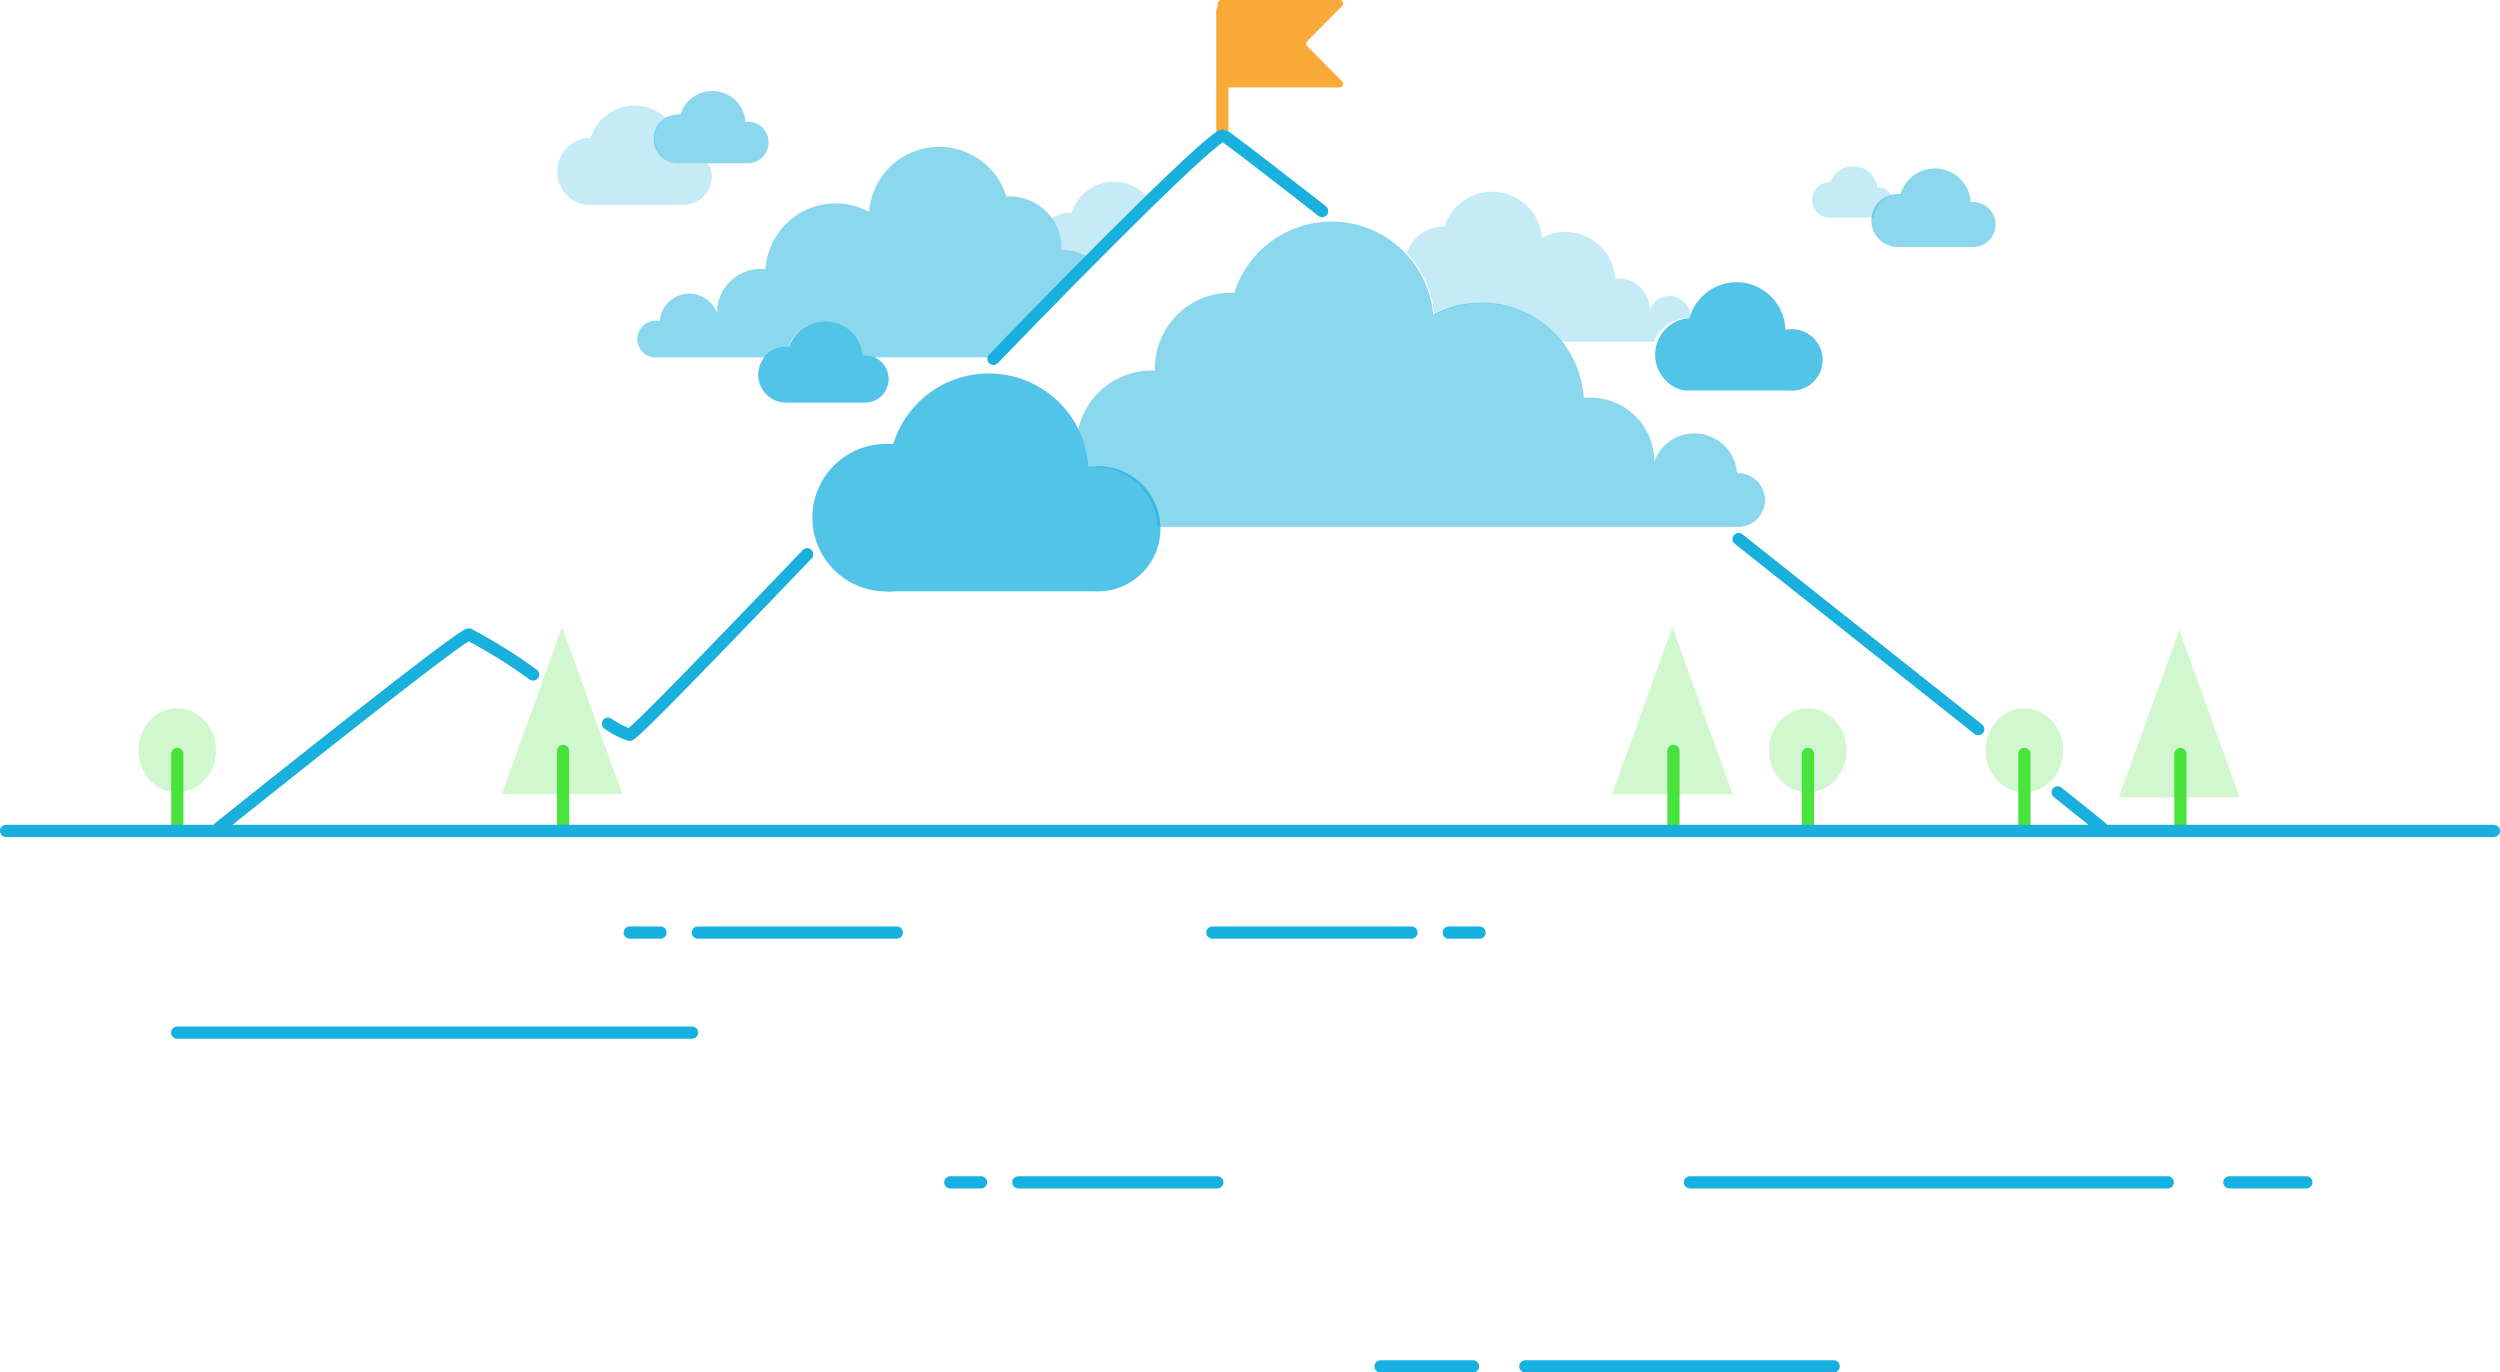 <?xml version="1.0" encoding="UTF-8"?>
<svg xmlns="http://www.w3.org/2000/svg" viewBox="0 0 204.89 112.48">
   <defs>
      <style type="text/css">.cls-1,.cls-3{fill:#48e33d;}.cls-1,.cls-3,.cls-8{opacity:0.25;}.cls-10,.cls-2,.cls-4,.cls-9{fill:none;stroke-linecap:round;stroke-linejoin:round;}.cls-2{stroke:#48e33d;}.cls-3{fill-rule:evenodd;}.cls-4{stroke:#faaa39;}.cls-5{fill:#faaa39;}.cls-6,.cls-7,.cls-8{fill:#19b0de;}.cls-6{opacity:0.5;}.cls-7{opacity:0.75;}.cls-9{stroke:#19b0de;}.cls-10{stroke:#16b1e0;}</style>
   </defs>
   <title>emptyFlagsFilter</title>
   <g id="emptyFlagsFilter" data-name="Layer 2">
      <g id="for_review" data-name="for review">
         <ellipse class="cls-1" cx="148.16" cy="61.5" rx="3.18" ry="3.44" />
         <line class="cls-2" x1="148.17" y1="61.79" x2="148.17" y2="68.1" />
         <ellipse class="cls-1" cx="14.52" cy="61.5" rx="3.18" ry="3.44" />
         <line class="cls-2" x1="14.53" y1="61.79" x2="14.53" y2="68.1" />
         <line class="cls-2" x1="137.15" y1="61.54" x2="137.15" y2="67.85" />
         <polygon class="cls-3" points="137.06 51.39 132.12 65.09 142 65.09 137.06 51.39" />
         <line class="cls-2" x1="46.15" y1="61.54" x2="46.15" y2="67.85" />
         <polygon class="cls-3" points="46.06 51.39 41.12 65.09 51.01 65.09 46.06 51.39" />
         <ellipse class="cls-1" cx="165.91" cy="61.5" rx="3.18" ry="3.44" />
         <line class="cls-2" x1="178.7" y1="61.79" x2="178.7" y2="68.1" />
         <polygon class="cls-3" points="178.61 51.64 173.66 65.34 183.55 65.34 178.61 51.64" />
         <line class="cls-2" x1="165.91" y1="61.79" x2="165.91" y2="68.1" />
         <line class="cls-4" x1="100.18" y1="11.1" x2="100.18" y2="0.88" />
         <path class="cls-5" d="M107.75,4.4h0l-.62-.62a.28.28,0,0,1,0-.4L110,.49a.29.29,0,0,0-.2-.49h-9.71a.29.29,0,0,0-.29.29v6.6a.29.29,0,0,0,.29.28h9.71a.29.29,0,0,0,.2-.49Z" />
         <path id="cloud" class="cls-6" d="M61.28,10H61.1a2.73,2.73,0,0,0-5.33-.62h-.1a2,2,0,0,0-.19,4h5.8a1.71,1.71,0,1,0,0-3.42Z" />
         <path id="cloud-2" data-name="cloud" class="cls-7" d="M146.58,27h-.26a4,4,0,0,0-7.86-.91h-.15A3,3,0,0,0,138,32h8.54a2.52,2.52,0,1,0,0-5Z" />
         <path class="cls-8" d="M138.31,26.07h.15l.09-.22h0a1.72,1.72,0,0,0-3.33-.46,2.57,2.57,0,0,0-2.56-2.57l-.28,0a4.09,4.09,0,0,0-6-3.33,4.1,4.1,0,0,0-8-.9h-.16a3,3,0,0,0-2.9,2.18,8.39,8.39,0,0,1,2.23,5.08,8.23,8.23,0,0,1,4-1A8.33,8.33,0,0,1,128,28h7.55A3,3,0,0,1,138.31,26.07Z" />
         <path class="cls-8" d="M55.85,13.38h-.37a2,2,0,0,1-1.83-2,2,2,0,0,1,.93-1.69,3.74,3.74,0,0,0-6.16,1.6h-.15A2.77,2.77,0,0,0,48,16.79h8a2.34,2.34,0,0,0,2.34-2.34A2.31,2.31,0,0,0,58,13.38Z" />
         <line class="cls-9" x1="0.5" y1="68.1" x2="204.39" y2="68.1" />
         <path class="cls-9" d="M43.69,55.28A44.37,44.37,0,0,0,38.43,52c-.71,0-20.5,15.86-20.5,15.86" />
         <path class="cls-9" d="M66.15,45.43c-7.94,8.28-14.22,14.79-14.56,14.79a6.81,6.81,0,0,1-1.76-.91" />
         <path class="cls-9" d="M108.36,17.3c-4.87-3.81-8-6.2-8.11-6.2-.79,0-10,9.15-18.83,18.31" />
         <path class="cls-9" d="M162.13,59.76c-5.37-4.27-12.33-9.79-19.64-15.58" />
         <path class="cls-9" d="M172.26,67.85c-.43-.36-1.7-1.38-3.62-2.91" />
         <path id="cloud-3" data-name="cloud" class="cls-7" d="M89.75,38.25a4.89,4.89,0,0,0-.54,0,8.19,8.19,0,0,0-16-1.86l-.31,0a6,6,0,0,0-.56,12.07h0a4.7,4.7,0,0,0,1.06,0H89.22a4.71,4.71,0,0,0,.53,0,5.13,5.13,0,1,0,0-10.25Z" />
         <path class="cls-6" d="M142.6,38.77l-.24,0a3.5,3.5,0,0,0-6.78-.95,5.23,5.23,0,0,0-5.23-5.23c-.19,0-.37,0-.55,0a8.36,8.36,0,0,0-8.34-7.79,8.23,8.23,0,0,0-4,1A8.36,8.36,0,0,0,101.16,24h-.33a6.17,6.17,0,0,0-6.17,6.17c0,.07,0,.13,0,.2h-.29a6.16,6.16,0,0,0-6,4.82,8.2,8.2,0,0,1,.84,3.09,4.89,4.89,0,0,1,.54,0,5.12,5.12,0,0,1,5.12,4.9H142.6a2.2,2.2,0,0,0,0-4.39Z" />
         <path class="cls-8" d="M94.27,16.43a3.63,3.63,0,0,0-6.43,1H87.7a2.57,2.57,0,0,0-1.52.48A4.23,4.23,0,0,1,87,20.35v.14h.2a4.17,4.17,0,0,1,2.16.6Z" />
         <path id="cloud-4" data-name="cloud" class="cls-7" d="M70.89,29.12h-.21a3.09,3.09,0,0,0-6-.7h-.12A2.29,2.29,0,0,0,64.31,33h6.58a1.94,1.94,0,0,0,0-3.88Z" />
         <path class="cls-6" d="M87.15,20.48H87v-.14A4.25,4.25,0,0,0,82.7,16.1h-.22a5.76,5.76,0,0,0-11.25,1.27,5.75,5.75,0,0,0-8.49,4.67l-.38,0a3.6,3.6,0,0,0-3.6,3.6,2.42,2.42,0,0,0-4.68.65h-.16a1.51,1.51,0,1,0,0,3h8.82a2.3,2.3,0,0,1,1.78-.87h.12a3.09,3.09,0,0,1,6,.7h.21a1.9,1.9,0,0,1,.79.17h9.81l7.82-8.21A4.17,4.17,0,0,0,87.15,20.48Z" />
         <path id="cloud-5" data-name="cloud" class="cls-6" d="M161.71,16.57h-.2a2.94,2.94,0,0,0-5.75-.67h-.12a2.17,2.17,0,0,0-.2,4.34h6.27a1.84,1.84,0,1,0,0-3.68Z" />
         <path class="cls-8" d="M155,16a1.21,1.21,0,0,0-1-.62h-.13a2,2,0,0,0-3.86-.45h-.08a1.46,1.46,0,0,0-.13,2.91h3.77A2.16,2.16,0,0,1,155,16Z" />
         <line class="cls-10" x1="125.01" y1="111.98" x2="150.28" y2="111.98" />
         <line class="cls-10" x1="113.14" y1="111.98" x2="120.72" y2="111.98" />
         <line class="cls-10" x1="138.5" y1="96.9" x2="177.66" y2="96.9" />
         <line class="cls-10" x1="182.71" y1="96.9" x2="189.02" y2="96.9" />
         <line class="cls-10" x1="14.52" y1="84.63" x2="56.72" y2="84.63" />
         <line class="cls-10" x1="57.19" y1="76.43" x2="73.5" y2="76.43" />
         <line class="cls-10" x1="51.61" y1="76.43" x2="54.13" y2="76.43" />
         <line class="cls-10" x1="83.46" y1="96.9" x2="99.77" y2="96.9" />
         <line class="cls-10" x1="77.88" y1="96.9" x2="80.4" y2="96.9" />
         <line class="cls-10" x1="115.68" y1="76.43" x2="99.36" y2="76.43" />
         <line class="cls-10" x1="121.26" y1="76.43" x2="118.73" y2="76.43" />
      </g>
   </g>
</svg>

